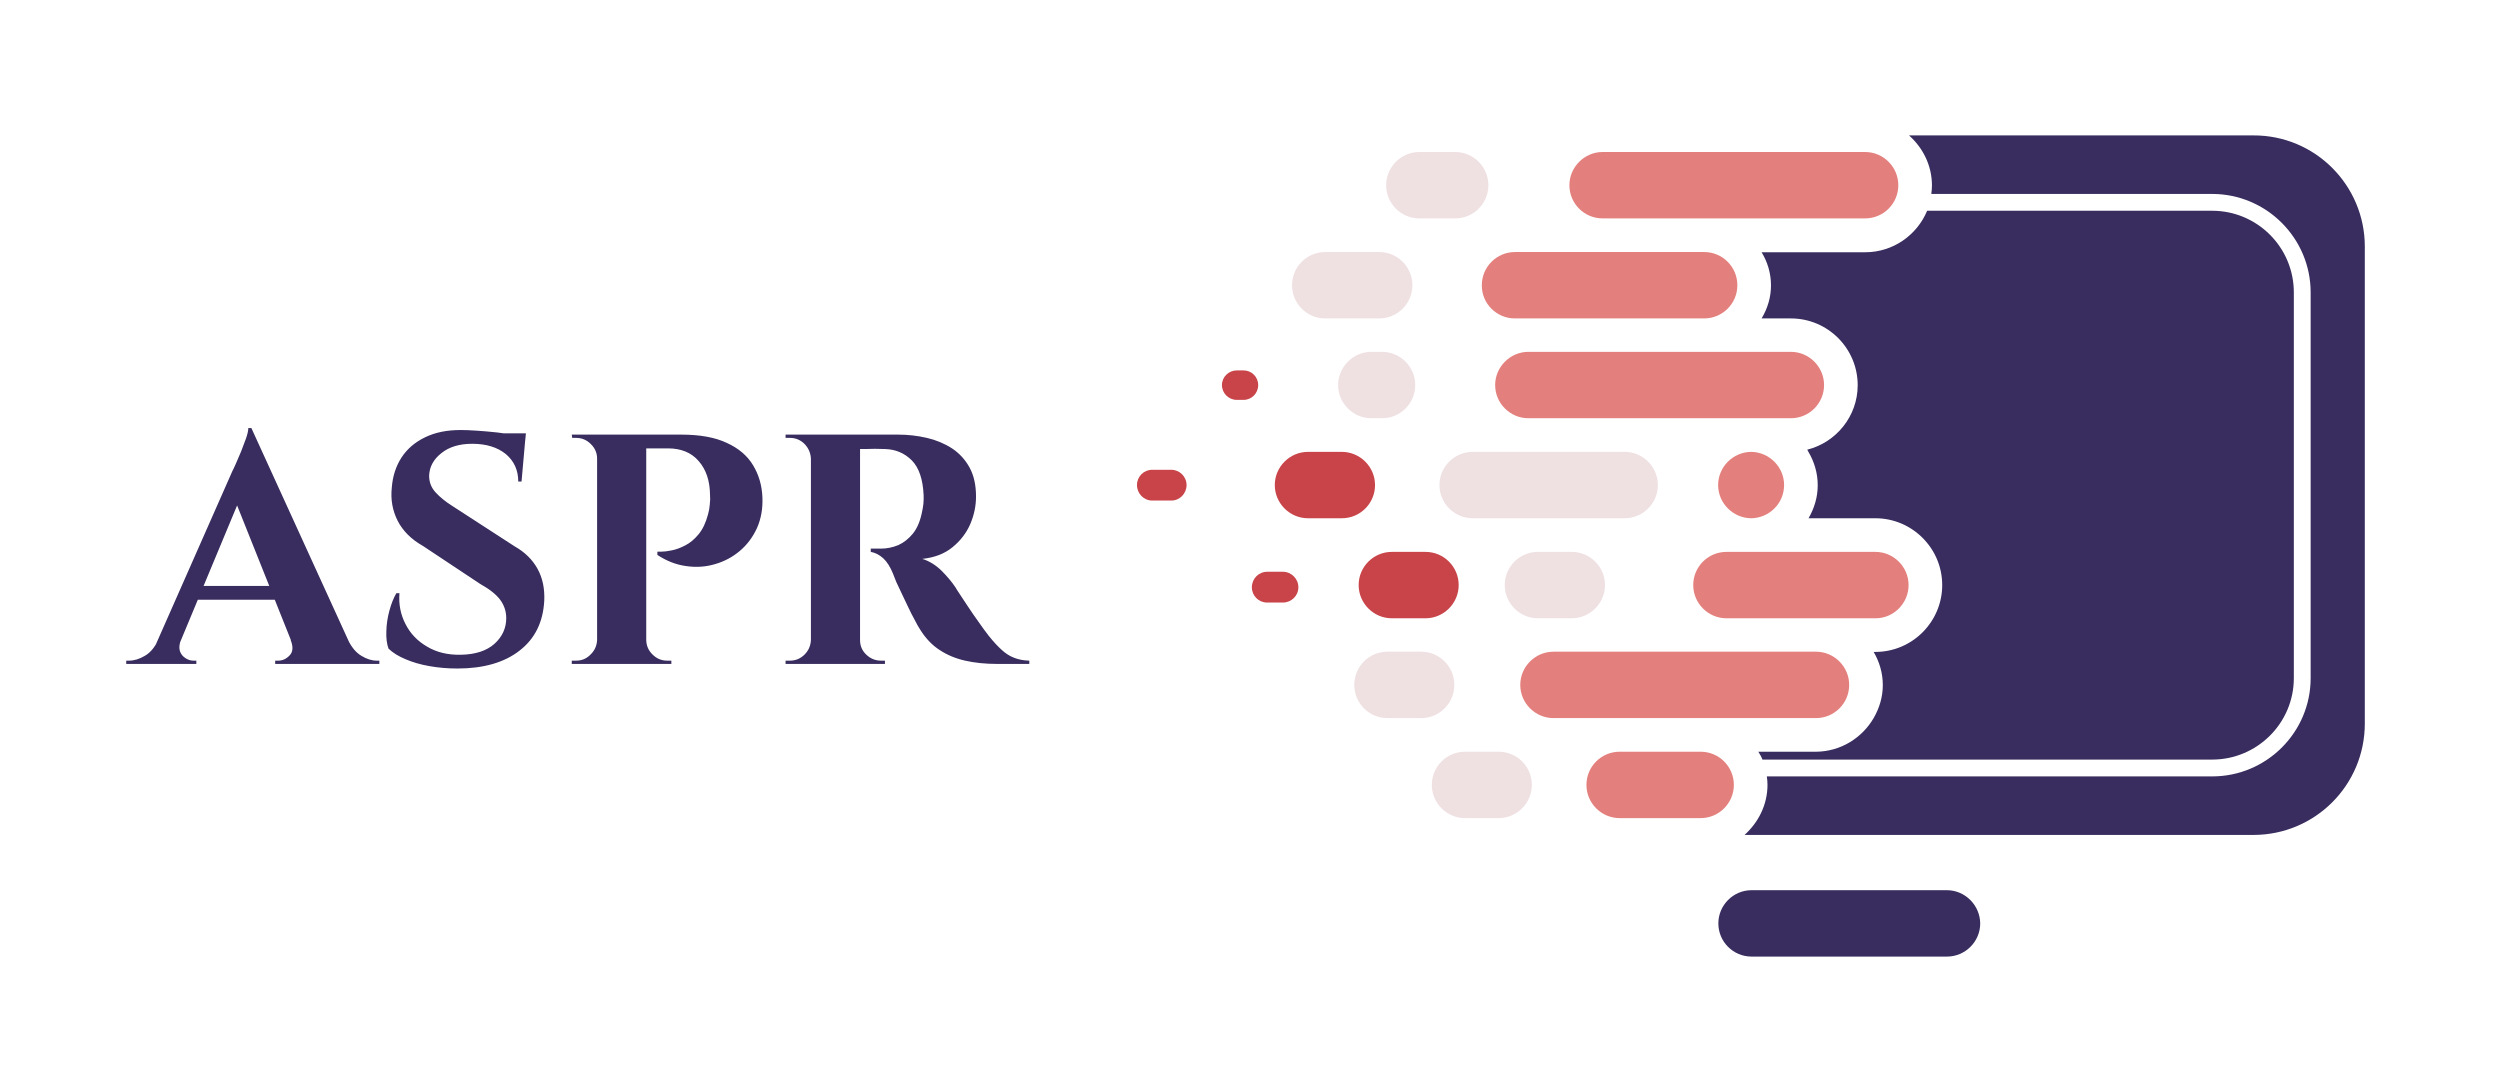 <svg xmlns="http://www.w3.org/2000/svg" version="1.1" xmlns:xlink="http://www.w3.org/1999/xlink" viewBox="0 0 11.447 4.999"><g transform="matrix(1,0,0,1,0.62,1.96)"><g clip-path="url(#SvgjsClipPath1001)"><g clip-path="url(#SvgjsClipPath1000a80b2d95-82ea-4d67-8e6b-f7e02f6b1d63)"><path d=" M 7.959 1.328 C 7.985 1.283 8.001 1.232 8.001 1.177 C 8.001 1.121 7.985 1.069 7.959 1.025 L 7.967 1.025 C 8.136 1.025 8.273 0.887 8.273 0.719 C 8.273 0.55 8.135 0.413 7.967 0.413 L 7.661 0.413 C 7.687 0.368 7.703 0.317 7.703 0.262 C 7.703 0.206 7.687 0.154 7.661 0.11 C 7.659 0.107 7.658 0.103 7.655 0.099 C 7.787 0.066 7.886 -0.054 7.886 -0.196 C 7.886 -0.365 7.749 -0.502 7.58 -0.502 L 7.446 -0.502 C 7.473 -0.547 7.489 -0.598 7.489 -0.653 C 7.489 -0.709 7.473 -0.761 7.446 -0.805 L 7.921 -0.805 C 8.048 -0.805 8.158 -0.884 8.204 -0.995 L 9.509 -0.995 C 9.715 -0.995 9.883 -0.828 9.883 -0.621 L 9.883 1.145 C 9.883 1.351 9.715 1.518 9.509 1.518 L 7.45 1.518 C 7.445 1.505 7.438 1.493 7.431 1.482 L 7.696 1.482 C 7.808 1.481 7.906 1.419 7.959 1.328 Z" fill="#382d5e" transform="matrix(1,0,0,1,0,0)" fill-rule="nonzero"></path></g><g clip-path="url(#SvgjsClipPath1000a80b2d95-82ea-4d67-8e6b-f7e02f6b1d63)"><path d=" M 10.208 -0.831 L 10.208 1.353 C 10.208 1.635 9.98 1.863 9.698 1.863 L 7.368 1.863 C 7.431 1.806 7.473 1.725 7.473 1.634 C 7.473 1.621 7.472 1.608 7.47 1.595 L 9.509 1.595 C 9.758 1.595 9.96 1.393 9.96 1.145 L 9.96 -0.621 C 9.96 -0.87 9.757 -1.072 9.509 -1.072 L 8.223 -1.072 C 8.225 -1.085 8.226 -1.098 8.226 -1.111 C 8.226 -1.203 8.184 -1.284 8.121 -1.34 L 9.698 -1.34 C 9.98 -1.341 10.208 -1.112 10.208 -0.831 Z" fill="#382d5e" transform="matrix(1,0,0,1,0,0)" fill-rule="nonzero"></path></g><g clip-path="url(#SvgjsClipPath1000a80b2d95-82ea-4d67-8e6b-f7e02f6b1d63)"><path d=" M 5.879 -0.96 L 6.043 -0.96 C 6.127 -0.96 6.195 -1.028 6.195 -1.112 C 6.195 -1.195 6.127 -1.264 6.043 -1.264 L 5.879 -1.264 C 5.795 -1.264 5.727 -1.195 5.727 -1.112 C 5.727 -1.028 5.795 -0.96 5.879 -0.96 Z" fill="#efe0e2" transform="matrix(1,0,0,1,0,0)" fill-rule="nonzero"></path></g><g clip-path="url(#SvgjsClipPath1000a80b2d95-82ea-4d67-8e6b-f7e02f6b1d63)"><path d=" M 5.448 -0.502 L 5.659 -0.502 L 5.695 -0.502 C 5.779 -0.502 5.847 -0.57 5.847 -0.654 C 5.847 -0.738 5.779 -0.806 5.695 -0.806 L 5.448 -0.806 C 5.364 -0.806 5.296 -0.738 5.296 -0.654 C 5.296 -0.57 5.364 -0.502 5.448 -0.502 Z" fill="#efe0e2" transform="matrix(1,0,0,1,0,0)" fill-rule="nonzero"></path></g><g clip-path="url(#SvgjsClipPath1000a80b2d95-82ea-4d67-8e6b-f7e02f6b1d63)"><path d=" M 5.86 -0.197 C 5.86 -0.28 5.792 -0.349 5.708 -0.349 L 5.696 -0.349 L 5.659 -0.349 C 5.576 -0.349 5.507 -0.28 5.507 -0.197 C 5.507 -0.113 5.576 -0.045 5.659 -0.045 L 5.708 -0.045 C 5.792 -0.045 5.86 -0.113 5.86 -0.197 Z" fill="#efe0e2" transform="matrix(1,0,0,1,0,0)" fill-rule="nonzero"></path></g><g clip-path="url(#SvgjsClipPath1000a80b2d95-82ea-4d67-8e6b-f7e02f6b1d63)"><path d=" M 5.141 -0.197 C 5.141 -0.234 5.111 -0.264 5.074 -0.264 L 5.043 -0.264 C 5.006 -0.264 4.975 -0.234 4.975 -0.197 C 4.975 -0.159 5.006 -0.129 5.043 -0.129 L 5.074 -0.129 C 5.111 -0.129 5.141 -0.159 5.141 -0.197 Z" fill="#c84449" transform="matrix(1,0,0,1,0,0)" fill-rule="nonzero"></path></g><g clip-path="url(#SvgjsClipPath1000a80b2d95-82ea-4d67-8e6b-f7e02f6b1d63)"><path d=" M 6.971 0.261 C 6.971 0.177 6.902 0.109 6.819 0.109 L 6.378 0.109 L 6.123 0.109 C 6.04 0.109 5.971 0.177 5.971 0.261 C 5.971 0.345 6.04 0.413 6.123 0.413 L 6.423 0.413 L 6.577 0.413 L 6.819 0.413 C 6.902 0.413 6.971 0.345 6.971 0.261 Z" fill="#efe0e2" transform="matrix(1,0,0,1,0,0)" fill-rule="nonzero"></path></g><g clip-path="url(#SvgjsClipPath1000a80b2d95-82ea-4d67-8e6b-f7e02f6b1d63)"><path d=" M 7.398 0.109 C 7.315 0.11 7.247 0.178 7.247 0.261 C 7.247 0.344 7.315 0.412 7.398 0.413 C 7.481 0.412 7.549 0.345 7.549 0.261 C 7.549 0.178 7.481 0.11 7.398 0.109 Z" fill="#e37f7c" transform="matrix(1,0,0,1,0,0)" fill-rule="nonzero"></path></g><g clip-path="url(#SvgjsClipPath1000a80b2d95-82ea-4d67-8e6b-f7e02f6b1d63)"><path d=" M 5.676 0.261 C 5.676 0.177 5.607 0.109 5.524 0.109 L 5.369 0.109 C 5.286 0.109 5.217 0.177 5.217 0.261 C 5.217 0.345 5.286 0.413 5.369 0.413 L 5.524 0.413 C 5.608 0.413 5.676 0.345 5.676 0.261 Z" fill="#c84449" transform="matrix(1,0,0,1,0,0)" fill-rule="nonzero"></path></g><g clip-path="url(#SvgjsClipPath1000a80b2d95-82ea-4d67-8e6b-f7e02f6b1d63)"><path d=" M 6.422 0.567 C 6.338 0.567 6.27 0.635 6.27 0.719 C 6.27 0.802 6.338 0.871 6.422 0.871 L 6.493 0.871 L 6.577 0.871 C 6.66 0.871 6.729 0.802 6.729 0.719 C 6.729 0.635 6.66 0.567 6.577 0.567 L 6.422 0.567 Z" fill="#efe0e2" transform="matrix(1,0,0,1,0,0)" fill-rule="nonzero"></path></g><g clip-path="url(#SvgjsClipPath1000a80b2d95-82ea-4d67-8e6b-f7e02f6b1d63)"><path d=" M 5.601 0.719 C 5.601 0.802 5.669 0.871 5.753 0.871 L 5.887 0.871 L 5.907 0.871 C 5.991 0.871 6.059 0.802 6.059 0.719 C 6.059 0.635 5.991 0.567 5.907 0.567 L 5.753 0.567 C 5.669 0.567 5.601 0.635 5.601 0.719 Z" fill="#c84449" transform="matrix(1,0,0,1,0,0)" fill-rule="nonzero"></path></g><g clip-path="url(#SvgjsClipPath1000a80b2d95-82ea-4d67-8e6b-f7e02f6b1d63)"><path d=" M 5.254 0.658 L 5.182 0.658 C 5.143 0.658 5.112 0.69 5.112 0.729 C 5.112 0.768 5.143 0.799 5.182 0.799 L 5.254 0.799 C 5.293 0.799 5.325 0.768 5.325 0.729 C 5.325 0.69 5.293 0.658 5.254 0.658 Z" fill="#c84449" transform="matrix(1,0,0,1,0,0)" fill-rule="nonzero"></path></g><g clip-path="url(#SvgjsClipPath1000a80b2d95-82ea-4d67-8e6b-f7e02f6b1d63)"><path d=" M 6.039 1.176 C 6.039 1.092 5.971 1.024 5.887 1.024 L 5.753 1.024 L 5.733 1.024 C 5.649 1.024 5.581 1.092 5.581 1.176 C 5.581 1.26 5.649 1.328 5.733 1.328 L 5.887 1.328 C 5.971 1.328 6.039 1.26 6.039 1.176 Z" fill="#efe0e2" transform="matrix(1,0,0,1,0,0)" fill-rule="nonzero"></path></g><g clip-path="url(#SvgjsClipPath1000a80b2d95-82ea-4d67-8e6b-f7e02f6b1d63)"><path d=" M 6.242 1.482 L 6.088 1.482 C 6.004 1.482 5.936 1.55 5.936 1.634 C 5.936 1.717 6.004 1.786 6.088 1.786 L 6.242 1.786 C 6.326 1.786 6.394 1.717 6.394 1.634 C 6.394 1.55 6.326 1.482 6.242 1.482 Z" fill="#efe0e2" transform="matrix(1,0,0,1,0,0)" fill-rule="nonzero"></path></g><g clip-path="url(#SvgjsClipPath1000a80b2d95-82ea-4d67-8e6b-f7e02f6b1d63)"><path d=" M 4.743 0.191 L 4.656 0.191 C 4.617 0.191 4.586 0.222 4.586 0.261 C 4.586 0.3 4.617 0.332 4.656 0.332 L 4.743 0.332 C 4.782 0.332 4.813 0.3 4.813 0.261 C 4.813 0.222 4.781 0.191 4.743 0.191 Z" fill="#c84449" transform="matrix(1,0,0,1,0,0)" fill-rule="nonzero"></path></g><g clip-path="url(#SvgjsClipPath1000a80b2d95-82ea-4d67-8e6b-f7e02f6b1d63)"><path d=" M 7.695 1.024 L 7.67 1.024 L 7.285 1.024 L 6.577 1.024 L 6.493 1.024 C 6.41 1.024 6.341 1.092 6.341 1.176 C 6.341 1.26 6.41 1.328 6.493 1.328 L 6.796 1.328 L 7.168 1.328 L 7.695 1.328 C 7.779 1.328 7.847 1.26 7.847 1.176 C 7.847 1.092 7.778 1.024 7.695 1.024 Z" fill="#e37f7c" transform="matrix(1,0,0,1,0,0)" fill-rule="nonzero"></path></g><g clip-path="url(#SvgjsClipPath1000a80b2d95-82ea-4d67-8e6b-f7e02f6b1d63)"><path d=" M 8.294 2.116 L 8.269 2.116 L 8.038 2.116 L 7.484 2.116 L 7.4 2.116 C 7.316 2.116 7.248 2.185 7.248 2.268 C 7.248 2.352 7.316 2.42 7.4 2.42 L 7.549 2.42 L 7.921 2.42 L 8.295 2.42 C 8.378 2.42 8.447 2.352 8.447 2.268 C 8.446 2.185 8.378 2.116 8.294 2.116 Z" fill="#382d5e" transform="matrix(1,0,0,1,0,0)" fill-rule="nonzero"></path></g><g clip-path="url(#SvgjsClipPath1000a80b2d95-82ea-4d67-8e6b-f7e02f6b1d63)"><path d=" M 7.732 -0.197 C 7.732 -0.28 7.664 -0.349 7.58 -0.349 L 7.183 -0.349 L 6.949 -0.349 L 6.378 -0.349 C 6.295 -0.349 6.226 -0.28 6.226 -0.197 C 6.226 -0.113 6.295 -0.045 6.378 -0.045 L 6.819 -0.045 L 7.397 -0.045 L 7.4 -0.045 L 7.506 -0.045 L 7.58 -0.045 C 7.664 -0.045 7.732 -0.113 7.732 -0.197 Z" fill="#e37f7c" transform="matrix(1,0,0,1,0,0)" fill-rule="nonzero"></path></g><g clip-path="url(#SvgjsClipPath1000a80b2d95-82ea-4d67-8e6b-f7e02f6b1d63)"><path d=" M 7.967 0.567 L 7.506 0.567 L 7.4 0.567 L 7.397 0.567 L 7.285 0.567 C 7.201 0.567 7.133 0.635 7.133 0.719 C 7.133 0.802 7.201 0.871 7.285 0.871 L 7.696 0.871 L 7.968 0.871 C 8.051 0.871 8.119 0.802 8.119 0.719 C 8.119 0.635 8.05 0.567 7.967 0.567 Z" fill="#e37f7c" transform="matrix(1,0,0,1,0,0)" fill-rule="nonzero"></path></g><g clip-path="url(#SvgjsClipPath1000a80b2d95-82ea-4d67-8e6b-f7e02f6b1d63)"><path d=" M 6.316 -0.502 L 6.378 -0.502 L 6.949 -0.502 L 7.183 -0.502 C 7.267 -0.502 7.335 -0.57 7.335 -0.654 C 7.335 -0.738 7.267 -0.806 7.183 -0.806 L 6.949 -0.806 L 6.719 -0.806 L 6.317 -0.806 C 6.233 -0.806 6.165 -0.738 6.165 -0.654 C 6.164 -0.57 6.233 -0.502 6.316 -0.502 Z" fill="#e37f7c" transform="matrix(1,0,0,1,0,0)" fill-rule="nonzero"></path></g><g clip-path="url(#SvgjsClipPath1000a80b2d95-82ea-4d67-8e6b-f7e02f6b1d63)"><path d=" M 6.718 -0.96 L 6.949 -0.96 L 7.183 -0.96 L 7.92 -0.96 C 8.004 -0.96 8.072 -1.028 8.072 -1.112 C 8.072 -1.195 8.004 -1.264 7.92 -1.264 L 6.718 -1.264 C 6.635 -1.264 6.566 -1.195 6.566 -1.112 C 6.566 -1.028 6.634 -0.96 6.718 -0.96 Z" fill="#e37f7c" transform="matrix(1,0,0,1,0,0)" fill-rule="nonzero"></path></g><g clip-path="url(#SvgjsClipPath1000a80b2d95-82ea-4d67-8e6b-f7e02f6b1d63)"><path d=" M 7.167 1.482 L 6.796 1.482 C 6.712 1.482 6.644 1.55 6.644 1.634 C 6.644 1.717 6.712 1.786 6.796 1.786 L 7.167 1.786 C 7.251 1.786 7.319 1.717 7.319 1.634 C 7.319 1.55 7.251 1.482 7.167 1.482 Z" fill="#e37f7c" transform="matrix(1,0,0,1,0,0)" fill-rule="nonzero"></path></g></g><g><path d=" M 0.531 0 L 1.02 1.071 L 0.752 1.071 L 0.44 0.29 L 0.531 0 M 0.208 0.971 Q 0.197 1.001 0.204 1.022 Q 0.211 1.042 0.23 1.054 Q 0.247 1.065 0.266 1.065 L 0.279 1.065 L 0.279 1.08 L -0.042 1.08 L -0.042 1.065 Q -0.042 1.065 -0.035 1.065 Q -0.029 1.065 -0.029 1.065 Q 0.006 1.065 0.043 1.043 Q 0.08 1.022 0.104 0.971 L 0.208 0.971 M 0.531 0 L 0.537 0.183 L 0.165 1.076 L 0.056 1.076 L 0.444 0.197 Q 0.449 0.188 0.46 0.163 Q 0.471 0.138 0.484 0.107 Q 0.496 0.075 0.507 0.046 Q 0.517 0.016 0.517 0 L 0.531 0 M 0.689 0.723 L 0.689 0.786 L 0.247 0.786 L 0.247 0.723 L 0.689 0.723 M 0.711 0.971 L 0.974 0.971 Q 0.999 1.022 1.035 1.043 Q 1.071 1.065 1.105 1.065 Q 1.105 1.065 1.111 1.065 Q 1.117 1.065 1.117 1.065 L 1.117 1.08 L 0.64 1.08 L 0.64 1.065 L 0.654 1.065 Q 0.684 1.065 0.707 1.04 Q 0.729 1.016 0.711 0.971 M 1.489 0.009 Q 1.519 0.009 1.564 0.012 Q 1.608 0.015 1.655 0.02 Q 1.702 0.026 1.738 0.031 Q 1.773 0.036 1.786 0.042 L 1.768 0.245 L 1.753 0.245 Q 1.753 0.167 1.696 0.119 Q 1.638 0.072 1.542 0.072 Q 1.455 0.072 1.402 0.114 Q 1.348 0.156 1.345 0.216 Q 1.344 0.261 1.374 0.294 Q 1.404 0.327 1.45 0.356 L 1.737 0.542 Q 1.806 0.581 1.841 0.644 Q 1.876 0.707 1.872 0.791 Q 1.864 0.938 1.759 1.019 Q 1.654 1.101 1.474 1.101 Q 1.408 1.101 1.346 1.09 Q 1.284 1.079 1.236 1.058 Q 1.188 1.038 1.159 1.01 Q 1.147 0.977 1.149 0.93 Q 1.15 0.884 1.163 0.836 Q 1.176 0.788 1.195 0.756 L 1.209 0.756 Q 1.203 0.833 1.237 0.898 Q 1.27 0.963 1.336 1.001 Q 1.401 1.04 1.491 1.038 Q 1.59 1.036 1.644 0.988 Q 1.698 0.939 1.698 0.87 Q 1.698 0.824 1.67 0.786 Q 1.642 0.749 1.579 0.714 L 1.317 0.54 Q 1.237 0.495 1.201 0.425 Q 1.165 0.354 1.174 0.272 Q 1.18 0.194 1.219 0.134 Q 1.258 0.075 1.327 0.042 Q 1.395 0.009 1.489 0.009 M 1.788 0.024 L 1.785 0.056 L 1.608 0.056 L 1.608 0.024 L 1.788 0.024 M 2.319 0.03 L 2.499 0.03 Q 2.628 0.03 2.708 0.068 Q 2.789 0.105 2.828 0.17 Q 2.868 0.236 2.871 0.318 Q 2.874 0.395 2.846 0.458 Q 2.817 0.521 2.767 0.563 Q 2.717 0.605 2.654 0.623 Q 2.591 0.642 2.522 0.632 Q 2.454 0.623 2.39 0.581 L 2.39 0.566 Q 2.39 0.566 2.408 0.566 Q 2.427 0.566 2.456 0.56 Q 2.486 0.554 2.518 0.537 Q 2.55 0.521 2.579 0.486 Q 2.607 0.452 2.622 0.395 Q 2.628 0.375 2.63 0.35 Q 2.633 0.326 2.631 0.305 Q 2.63 0.209 2.579 0.151 Q 2.529 0.093 2.438 0.093 L 2.334 0.093 Q 2.334 0.093 2.33 0.077 Q 2.327 0.062 2.323 0.046 Q 2.319 0.03 2.319 0.03 M 2.339 0.03 L 2.339 1.08 L 2.114 1.08 L 2.114 0.03 L 2.339 0.03 M 2.118 0.971 L 2.118 1.08 L 1.998 1.08 L 1.998 1.065 Q 2 1.065 2.008 1.065 Q 2.016 1.065 2.018 1.065 Q 2.057 1.065 2.084 1.037 Q 2.112 1.01 2.114 0.971 L 2.118 0.971 M 2.118 0.14 L 2.114 0.14 Q 2.114 0.101 2.085 0.073 Q 2.057 0.045 2.018 0.045 Q 2.016 0.045 2.009 0.045 Q 2.001 0.045 2 0.045 L 1.998 0.03 L 2.118 0.03 L 2.118 0.14 M 2.334 0.971 L 2.339 0.971 Q 2.34 1.01 2.368 1.037 Q 2.396 1.065 2.435 1.065 Q 2.436 1.065 2.444 1.065 Q 2.453 1.065 2.454 1.065 L 2.454 1.08 L 2.334 1.08 L 2.334 0.971 M 3.298 0.03 L 3.492 0.03 Q 3.559 0.03 3.624 0.045 Q 3.688 0.06 3.739 0.093 Q 3.789 0.126 3.819 0.18 Q 3.849 0.234 3.849 0.314 Q 3.849 0.377 3.823 0.439 Q 3.796 0.501 3.742 0.545 Q 3.688 0.59 3.603 0.599 Q 3.651 0.614 3.691 0.653 Q 3.73 0.692 3.756 0.731 Q 3.757 0.734 3.773 0.758 Q 3.789 0.782 3.812 0.817 Q 3.835 0.852 3.861 0.888 Q 3.886 0.924 3.907 0.951 Q 3.94 0.992 3.967 1.016 Q 3.994 1.041 4.024 1.052 Q 4.054 1.064 4.093 1.065 L 4.093 1.08 L 3.946 1.08 Q 3.865 1.08 3.799 1.065 Q 3.733 1.05 3.682 1.016 Q 3.631 0.983 3.594 0.924 Q 3.582 0.906 3.568 0.878 Q 3.553 0.851 3.538 0.819 Q 3.523 0.788 3.509 0.758 Q 3.495 0.729 3.484 0.705 Q 3.474 0.681 3.469 0.667 Q 3.45 0.62 3.424 0.596 Q 3.397 0.572 3.367 0.567 L 3.367 0.552 Q 3.372 0.552 3.385 0.552 Q 3.399 0.552 3.414 0.552 Q 3.454 0.552 3.493 0.536 Q 3.531 0.519 3.561 0.482 Q 3.591 0.444 3.603 0.378 Q 3.606 0.365 3.608 0.347 Q 3.61 0.329 3.609 0.306 Q 3.604 0.198 3.555 0.148 Q 3.505 0.098 3.432 0.096 Q 3.411 0.095 3.386 0.095 Q 3.361 0.096 3.341 0.096 Q 3.321 0.096 3.313 0.096 Q 3.313 0.095 3.31 0.079 Q 3.306 0.063 3.302 0.046 Q 3.298 0.03 3.298 0.03 M 3.318 0.03 L 3.318 1.08 L 3.093 1.08 L 3.093 0.03 L 3.318 0.03 M 3.097 0.971 L 3.097 1.08 L 2.977 1.08 L 2.977 1.065 Q 2.979 1.065 2.987 1.065 Q 2.995 1.065 2.997 1.065 Q 3.036 1.065 3.064 1.037 Q 3.091 1.01 3.093 0.971 L 3.097 0.971 M 3.097 0.14 L 3.093 0.14 Q 3.091 0.101 3.064 0.073 Q 3.036 0.045 2.997 0.045 Q 2.995 0.045 2.987 0.045 Q 2.979 0.045 2.977 0.045 L 2.977 0.03 L 3.097 0.03 L 3.097 0.14 M 3.313 0.971 L 3.318 0.971 Q 3.318 1.01 3.346 1.037 Q 3.375 1.065 3.414 1.065 Q 3.417 1.065 3.424 1.065 Q 3.432 1.065 3.432 1.065 L 3.432 1.08 L 3.313 1.08 L 3.313 0.971" fill="#382d5e" fill-rule="nonzero"></path></g><g></g></g><defs><clipPath id="SvgjsClipPath1001"><path d=" M 4.586 -1.34 h 5.622 v 3.76 h -5.622 Z"></path></clipPath><clipPath id="SvgjsClipPath1000a80b2d95-82ea-4d67-8e6b-f7e02f6b1d63"><path d=" M 4.586 -1.34 L 10.208 -1.34 L 10.208 2.42 L 4.586 2.42 Z"></path></clipPath></defs></svg>